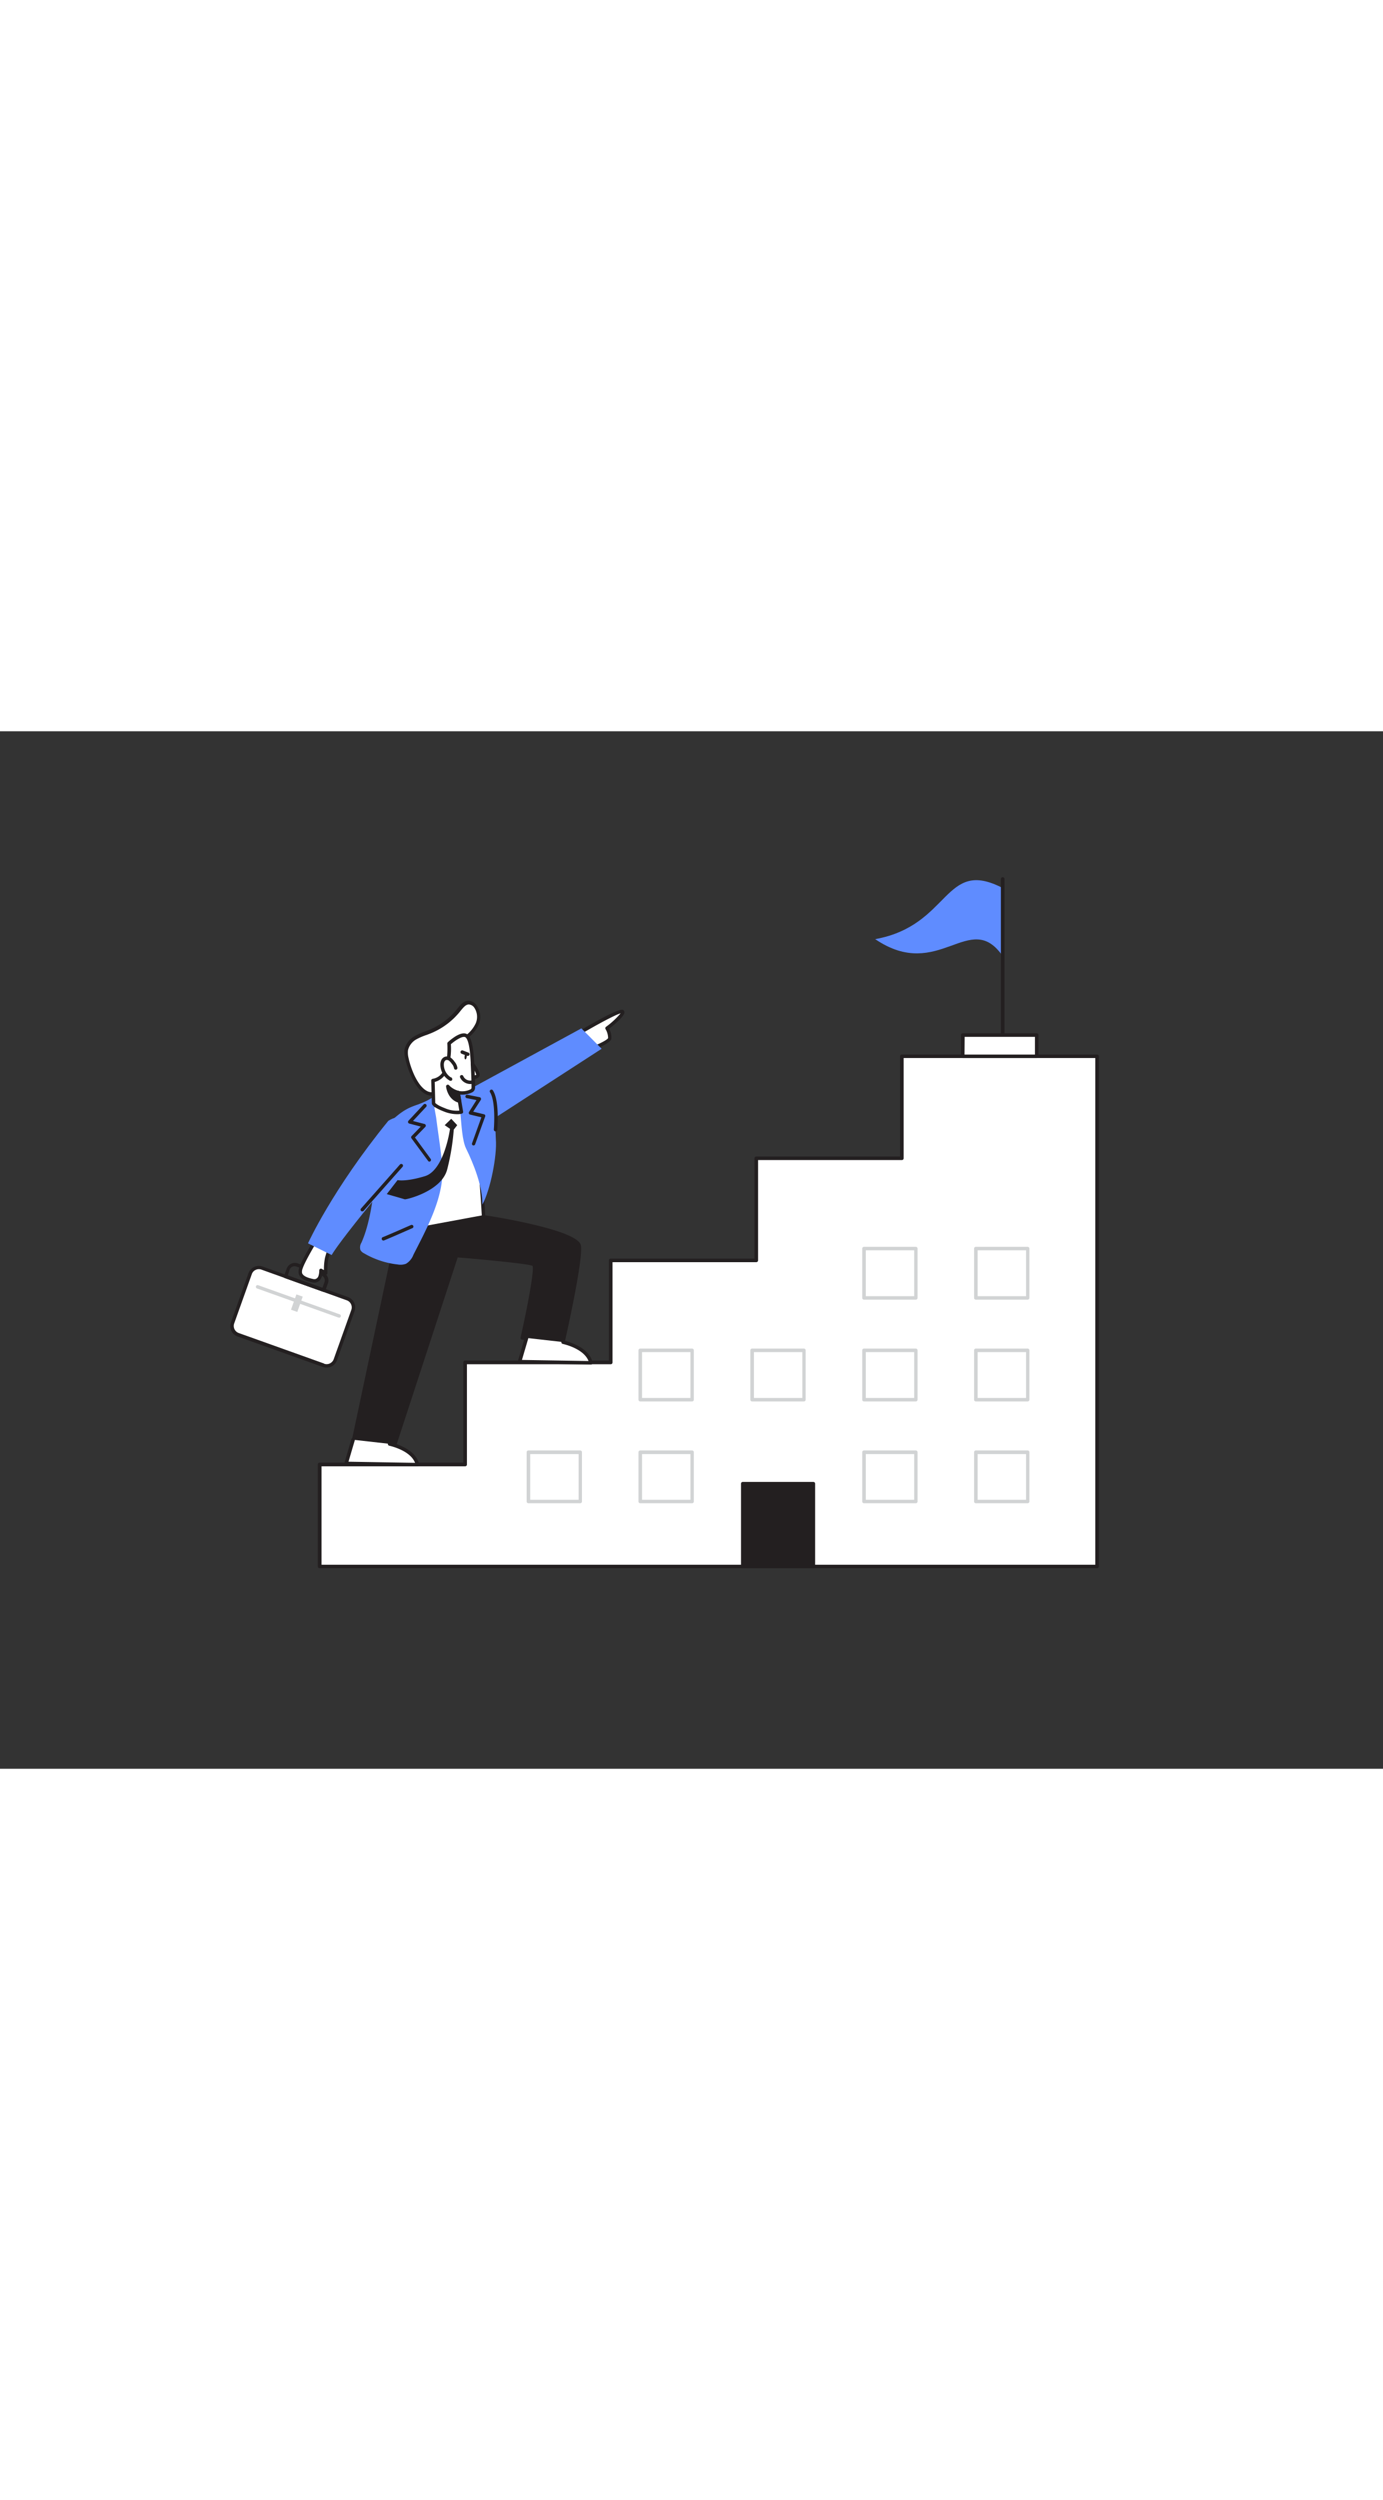 <svg xmlns="http://www.w3.org/2000/svg" viewBox="0 0 400 300" data-imageid="career-flatline-83cb0" imageName="Career" class="illustrations_image" style="width: 166px;"><rect x="0" y="0" width="400" height="300" fill="#333333" stroke="none"/><g id="_162_career_flatline" data-name="#162_career_flatline"><path d="M253.13,60.11C271.57,72.64,280.44,51.24,290,65V45.33C272.91,36.46,275,56.17,253.13,60.11Z" fill="#5f8cff" class="target-color"/><polygon points="260.85 93.96 260.85 123.47 218.75 123.47 218.75 152.97 218.75 152.97 176.64 152.97 176.64 182.48 176.64 182.48 176.64 182.48 176.64 182.48 134.54 182.48 134.54 211.99 92.44 211.99 92.44 241.49 317.3 241.49 317.3 93.96 260.85 93.96" fill="#fff"/><path d="M317.3,242H92.44a.52.52,0,0,1-.52-.52V212a.52.52,0,0,1,.52-.52H134v-29a.52.52,0,0,1,.52-.52h41.59V153a.51.51,0,0,1,.51-.51h41.59v-29a.51.51,0,0,1,.51-.52h41.59V94a.52.52,0,0,1,.52-.52H317.3a.52.52,0,0,1,.52.52V241.49A.52.52,0,0,1,317.3,242ZM93,241H316.79V94.48H261.36v29a.51.51,0,0,1-.51.51H219.26v29a.52.52,0,0,1-.52.52H177.16v29a.52.52,0,0,1-.52.52H135.05v29a.51.51,0,0,1-.51.51H93Z" fill="#231f20"/><rect x="68.88" y="159.01" width="31.58" height="20.48" rx="2.68" transform="translate(61.87 -18.62) rotate(19.66)" fill="#fff"/><path d="M94.47,184a3.34,3.34,0,0,1-1.07-.18h0L68.71,175a3.18,3.18,0,0,1-1.92-4.06l5.08-14.25a3.22,3.22,0,0,1,1.64-1.8,3.17,3.17,0,0,1,2.42-.12l24.7,8.82a3.18,3.18,0,0,1,1.92,4.06l-5.09,14.24A3.18,3.18,0,0,1,94.47,184Zm-.73-1.12a2.18,2.18,0,0,0,2.78-1.32l5.09-14.24a2.18,2.18,0,0,0-1.32-2.78L75.6,155.66a2.2,2.2,0,0,0-1.67.09A2.11,2.11,0,0,0,72.82,157l-5.09,14.24A2.17,2.17,0,0,0,69.05,174l24.69,8.83Z" fill="#231f20"/><path d="M98,169.51l-.17,0-23.51-8.4a.5.5,0,0,1,.34-.94l23.51,8.4a.5.5,0,0,1-.17,1Z" fill="#d1d3d4"/><path d="M93.61,162.07a.47.47,0,0,1-.17,0l-11-3.93a.49.49,0,0,1-.28-.25.48.48,0,0,1,0-.39l.75-2.1a2.53,2.53,0,0,1,3.22-1.53l7.18,2.57a2.52,2.52,0,0,1,1.53,3.22l-.75,2.1A.51.51,0,0,1,93.61,162.07Zm-10.35-4.73,10,3.59.59-1.64a1.52,1.52,0,0,0-.92-1.94l-7.18-2.56a1.53,1.53,0,0,0-2,.92Z" fill="#231f20"/><path d="M171.49,91.67s4.61-1.75,4.87-2.8-.79-3-.79-3,5.26-4,4.47-4.81-13.42,6.75-13.42,6.75" fill="#fff"/><path d="M171.49,92.17a.5.5,0,0,1-.18-1c2.29-.87,4.42-2,4.57-2.47a5.07,5.07,0,0,0-.75-2.59.5.5,0,0,1,.14-.64,23.92,23.92,0,0,0,4.23-3.91c-1.65.45-7.45,3.59-12.62,6.68a.49.49,0,0,1-.68-.18.48.48,0,0,1,.17-.68c13-7.74,13.74-7,14-6.67a.78.78,0,0,1,.22.63c-.07,1.15-2.89,3.49-4.41,4.67a5.2,5.2,0,0,1,.64,2.94c-.3,1.18-3.72,2.59-5.18,3.15A.57.57,0,0,1,171.49,92.17Z" fill="#231f20"/><path d="M95.64,148.89s-.76,2-1.14,3.54a20.23,20.23,0,0,0-.28,4.27c-.4-.4-1-.45-1.41-.8a5.52,5.52,0,0,1-.27,1.81,1.83,1.83,0,0,1-1.29,1.2,2.45,2.45,0,0,1-1-.06c-1.15-.26-3.06-.76-3.43-2.08a2.76,2.76,0,0,1,.16-1.55c.66-2.06,4-7.58,4.54-8.47" fill="#fff"/><path d="M91,159.44a3.42,3.42,0,0,1-.79-.11c-1-.22-3.34-.74-3.8-2.43a3.25,3.25,0,0,1,.16-1.83c.74-2.3,4.55-8.52,4.59-8.59A.5.5,0,0,1,92,147c-1,1.59-3.89,6.53-4.48,8.37a2.36,2.36,0,0,0-.16,1.26c.31,1.1,2.31,1.55,3.06,1.72a1.93,1.93,0,0,0,.77.06,1.36,1.36,0,0,0,.91-.89,5,5,0,0,0,.24-1.65.5.5,0,0,1,.29-.44.51.51,0,0,1,.52.07,2.29,2.29,0,0,0,.54.29l0,0a16.94,16.94,0,0,1,.3-3.51c.38-1.51,1.13-3.51,1.16-3.59a.5.5,0,0,1,.64-.29.5.5,0,0,1,.3.64s-.76,2-1.13,3.48a20.42,20.42,0,0,0-.26,4.13.49.49,0,0,1-.29.47.49.49,0,0,1-.56-.1,1.78,1.78,0,0,0-.6-.33h0A3.92,3.92,0,0,1,93,157.9a2.36,2.36,0,0,1-1.66,1.51A2.43,2.43,0,0,1,91,159.44Z" fill="#231f20"/><path d="M120.43,120.88c-.58.32-21.65,25.51-24.5,30.57l-6.85-3.38s7-15.51,23.23-35.42C119.33,108.14,120.43,120.88,120.43,120.88Z" fill="#5f8cff" class="target-color"/><path d="M139.88,140.39s27.15,4,27.68,8.56-4.73,27.71-4.73,27.71l-11.78-1.24s4.55-20.22,3.34-21.16S132,151.61,132,151.61L113.12,209.5l-11.44-1.74L115,145Z" fill="#231f20"/><path d="M113.12,210h-.07l-11.45-1.74a.46.46,0,0,1-.33-.21.47.47,0,0,1-.08-.38l13.31-62.75a.49.49,0,0,1,.4-.38l24.89-4.63a.43.43,0,0,1,.16,0c.07,0,6.89,1,13.68,2.59,14.05,3.23,14.33,5.62,14.42,6.4.53,4.55-4.52,26.93-4.74,27.88a.49.49,0,0,1-.54.39L151,175.92a.5.5,0,0,1-.35-.21.48.48,0,0,1-.09-.4c2.12-9.37,4-19.68,3.46-20.72-.94-.57-13.61-1.8-21.64-2.45l-18.79,57.52A.5.5,0,0,1,113.12,210Zm-10.85-2.65,10.51,1.6,18.78-57.49a.5.5,0,0,1,.51-.34c5,.4,21.39,1.78,22.62,2.75s-1,11.86-3,21.12l10.78,1.13c.71-3.19,5.09-23.07,4.62-27.11-.35-3-16.81-6.57-27.17-8.11l-24.49,4.54Z" fill="#231f20"/><path d="M139.88,140.39,115,145l6.18-36.76s12.52-.47,14.76.82S139.88,140.39,139.88,140.39Z" fill="#fff"/><path d="M115,145.52a.52.52,0,0,1-.5-.59l6.19-36.76a.49.49,0,0,1,.48-.41c1.29-.05,12.72-.44,15,.88s3.79,24.61,4.2,31.72a.5.5,0,0,1-.41.52l-24.89,4.63Zm6.61-36.78-6,35.65L139.35,140c-.83-14.33-2.42-29.54-3.68-30.47C134,108.55,125.32,108.62,121.6,108.74Z" fill="#231f20"/><path d="M125.39,105.71c-.37.24.71,5.59.77,6.08.56,4.51,1.33,9.1,1.74,13.61.8,8.91-4.47,18.36-8.34,26a5.12,5.12,0,0,1-2.14,2.58,4.58,4.58,0,0,1-2.41.2,24.63,24.63,0,0,1-9.76-3.25,2.37,2.37,0,0,1-1-.92,2.56,2.56,0,0,1,.28-2.12c3.89-8.71,4.11-22.46,5.38-31.91C118.57,106.59,119.42,109.56,125.39,105.71Z" fill="#5f8cff" class="target-color"/><path d="M142.61,101.77c.15,0,.75,15.57.8,16.19.4,4.73-1.61,14.84-3.9,18.89.12-5.13-2.52-11.74-4.74-16.27-1.08-2.21-1.31-7-1.55-9.4,0-.24-.67-5.6-.79-5.61S138.65,101,142.61,101.77Z" fill="#5f8cff" class="target-color"/><path d="M130.51,112.06l-1.89,1.84,1.53,1.06s-1.61,12-7.29,13.7-7.87,1.12-7.87,1.12l-3.13,4.05s4.86,1.39,5.21,1.51,10.65-2.29,12.28-8.67a66.23,66.23,0,0,0,1.89-11.48l1-1.29Z" fill="#231f20"/><path d="M124.22,124.45a.48.48,0,0,1-.4-.21l-4.8-6.52a.5.5,0,0,1,0-.64l2.68-2.77-3.32-.87a.47.47,0,0,1-.35-.34.49.49,0,0,1,.11-.48l4.39-4.71a.5.5,0,1,1,.73.69l-3.82,4.09,3.34.87a.5.5,0,0,1,.36.34.51.51,0,0,1-.12.49l-3,3.08,4.54,6.18a.5.5,0,0,1-.4.8Z" fill="#231f20"/><path d="M111,147.25a.5.5,0,0,1-.19-1c2.84-1.17,8-3.46,8.06-3.48a.5.5,0,0,1,.66.25.49.49,0,0,1-.25.66c-.05,0-5.23,2.32-8.09,3.5A.65.65,0,0,1,111,147.25Z" fill="#231f20"/><path d="M134.77,104.08c.44-.25,33.38-18.17,33.38-18.17l5.86,5.9-34.13,22.1Z" fill="#5f8cff" class="target-color"/><path d="M143.29,115.69h0a.51.51,0,0,1-.46-.55c0-.08.66-8-1.12-10.78a.5.5,0,0,1,.84-.54c2,3.08,1.3,11.07,1.28,11.41A.52.52,0,0,1,143.29,115.69Z" fill="#231f20"/><path d="M137,119.76l-.17,0a.49.49,0,0,1-.3-.63l2.7-7.51-3.27-.78a.5.5,0,0,1-.31-.75l2.16-3.44-2.8-.56a.5.5,0,0,1-.39-.59.49.49,0,0,1,.59-.39l3.51.7a.49.49,0,0,1,.36.29.5.5,0,0,1,0,.46L136.86,110l3.13.75a.56.56,0,0,1,.33.25.53.53,0,0,1,0,.41l-2.89,8A.48.48,0,0,1,137,119.76Z" fill="#231f20"/><path d="M152.28,175.42l-2,6.84,20.61.36c-1.05-4.57-8-6-8-6" fill="#fff"/><path d="M170.87,183.12h0l-20.61-.36a.47.47,0,0,1-.39-.2.53.53,0,0,1-.08-.44l2-6.84a.5.5,0,1,1,1,.28l-1.83,6.22,19.26.32c-1.44-3.7-7.4-4.93-7.46-4.95a.5.5,0,0,1-.4-.58.51.51,0,0,1,.59-.4c.3.06,7.33,1.51,8.44,6.33a.48.48,0,0,1-.1.43A.49.49,0,0,1,170.87,183.12Z" fill="#231f20"/><path d="M126.21,104.67c-4.77,1.68-7.8-6.52-8.55-10.14a6.32,6.32,0,0,1-.14-2.41,5.45,5.45,0,0,1,2.8-3.54,34.42,34.42,0,0,1,4.28-1.83,20.67,20.67,0,0,0,8.23-6.27c.73-.93,1.56-2,2.75-2a2.57,2.57,0,0,1,1.91,1.07,5.25,5.25,0,0,1,.63,5.1c-.67,1.76-2,2.84-3.39,4,.94,1.06,1.37,1.31,1.28,2.71a11.13,11.13,0,0,1-1.11,3.78,26.78,26.78,0,0,1-2.21,3.53c-1.66,2.47-3.33,4.78-6.25,5.94Z" fill="#fff"/><path d="M125,105.4a4.15,4.15,0,0,1-2.09-.58c-3.2-1.8-5.12-7.45-5.69-10.19A6.75,6.75,0,0,1,117,92a6,6,0,0,1,3-3.88,18.22,18.22,0,0,1,3-1.34l1.34-.52a20.14,20.14,0,0,0,8-6.12c.8-1,1.74-2.22,3.14-2.22h0a3.06,3.06,0,0,1,2.3,1.25,5.77,5.77,0,0,1,.71,5.59,9.76,9.76,0,0,1-3.14,3.89,3,3,0,0,1,1.06,2.69,11.9,11.9,0,0,1-1.16,4,20.08,20.08,0,0,1-1.73,2.84l-.52.75c-1.78,2.65-3.49,4.94-6.48,6.12l-.25.1h0A4.47,4.47,0,0,1,125,105.4Zm1.26-.73h0ZM135.58,79h0c-.92,0-1.66,1-2.32,1.78a21.09,21.09,0,0,1-8.47,6.48c-.45.19-.91.36-1.37.54A18.36,18.36,0,0,0,120.57,89a5,5,0,0,0-2.56,3.2,6.09,6.09,0,0,0,.14,2.22c.62,3,2.52,8,5.2,9.52a3.08,3.08,0,0,0,2.69.25l.22-.08c2.72-1.08,4.27-3.15,6-5.75l.53-.76a19,19,0,0,0,1.65-2.7,11,11,0,0,0,1.06-3.6,2.06,2.06,0,0,0-.81-2l-.34-.38a.51.51,0,0,1-.13-.37.54.54,0,0,1,.18-.35l.22-.18a9.28,9.28,0,0,0,3-3.63,4.76,4.76,0,0,0-.55-4.61A2.06,2.06,0,0,0,135.58,79Z" fill="#231f20"/><path d="M136.07,95.55s2.48,3.27,2.06,4-2,.37-2,.37" fill="#fff"/><path d="M137,100.53a4.37,4.37,0,0,1-.94-.11.5.5,0,0,1,.22-1c.51.11,1.31.13,1.47-.13a11.43,11.43,0,0,0-2-3.47.5.5,0,0,1,.8-.61c1.22,1.62,2.58,3.72,2.09,4.57A1.75,1.75,0,0,1,137,100.53Z" fill="#231f20"/><path d="M134.88,88.06c1.52,1.08,1.67,6.59,1.77,8.21q.18,3.41.23,6.83c0,1.44-3.72,1.71-4.41,1.33l1,5.65s-1.76.61-4.86-.59-3.18-1.91-3.18-1.91l-.17-6.59A4.7,4.7,0,0,0,129,97.82c1.27-3,.92-7.54.92-7.54S133.4,87,134.88,88.06Z" fill="#fff"/><path d="M132.15,110.73a10.44,10.44,0,0,1-3.76-.78c-2.95-1.14-3.46-1.94-3.49-2.32l-.18-6.63a.5.5,0,0,1,.47-.51,4.21,4.21,0,0,0,3.3-2.86c1.21-2.89.88-7.27.88-7.31a.53.53,0,0,1,.16-.41c.64-.59,3.92-3.49,5.64-2.26h0c1.41,1,1.78,4.68,2,8.15l0,.44c.13,2.27.21,4.57.24,6.85a1.54,1.54,0,0,1-.88,1.34,6.78,6.78,0,0,1-3.41.64l.83,4.93a.5.5,0,0,1-.33.55A4.51,4.51,0,0,1,132.15,110.73Zm-6.26-3.27c.11.14.66.71,2.86,1.56a8.52,8.52,0,0,0,4.1.67l-.87-5.18a.5.5,0,0,1,.21-.49.51.51,0,0,1,.53,0,5.44,5.44,0,0,0,3.29-.44c.25-.15.37-.3.37-.45,0-2.26-.11-4.55-.23-6.81l0-.44c-.08-1.61-.33-6.53-1.53-7.39-.75-.53-2.88.85-4.21,2a19.11,19.11,0,0,1-1,7.52,5.38,5.38,0,0,1-3.68,3.4Z" fill="#231f20"/><path d="M136.71,101.41a2.69,2.69,0,0,1-3.15-1.51" fill="#fff"/><path d="M136,102a3.26,3.26,0,0,1-2.91-1.86.5.5,0,0,1,.88-.48,2.17,2.17,0,0,0,2.56,1.27.5.5,0,1,1,.31.95A2.82,2.82,0,0,1,136,102Z" fill="#231f20"/><path d="M131.8,97.29a3,3,0,0,0-.73-1.52,4.64,4.64,0,0,0-.89-1,1.51,1.51,0,0,0-1.25-.3,1.4,1.4,0,0,0-.85.77,2.6,2.6,0,0,0-.21,1.14,4.86,4.86,0,0,0,2.53,4.18l-.14-.12" fill="#fff"/><path d="M130.33,101.07a.3.3,0,0,1-.17,0,5.34,5.34,0,0,1-2.79-4.61,3.16,3.16,0,0,1,.26-1.37,1.86,1.86,0,0,1,1.16-1,2,2,0,0,1,1.68.37,4.85,4.85,0,0,1,1,1.09,3.56,3.56,0,0,1,.83,1.78.49.49,0,0,1-.46.53.5.5,0,0,1-.53-.46,2.79,2.79,0,0,0-.64-1.26,4.14,4.14,0,0,0-.79-.87,1,1,0,0,0-.82-.22.92.92,0,0,0-.53.5,2.22,2.22,0,0,0-.16.93,4.4,4.4,0,0,0,2,3.58.43.43,0,0,1,.25.11.62.62,0,0,1,.13.72A.54.54,0,0,1,130.33,101.07Z" fill="#231f20"/><path d="M132.47,104.43a6.05,6.05,0,0,1-2.95-1.75s.35,3.45,3.38,4.26Z" fill="#231f20"/><path d="M132.9,107.44h-.13c-3.33-.89-3.74-4.54-3.75-4.7a.5.5,0,0,1,.89-.36,5.48,5.48,0,0,0,2.68,1.57.5.5,0,0,1,.38.4l.42,2.52a.48.48,0,0,1-.16.45A.46.46,0,0,1,132.9,107.44Zm-2.47-3.34a4.09,4.09,0,0,0,1.83,2.07l-.23-1.35A7.72,7.72,0,0,1,130.43,104.1Z" fill="#231f20"/><ellipse cx="134.67" cy="94.06" rx="0.81" ry="0.32" transform="translate(27.23 218.32) rotate(-84.08)" fill="#231f20"/><line x1="135.32" y1="93.37" x2="133.68" y2="92.74" fill="#fff"/><path d="M135.32,93.87a.57.57,0,0,1-.18,0l-1.64-.63a.51.51,0,0,1-.28-.65.5.5,0,0,1,.64-.29l1.64.63a.51.51,0,0,1,.28.65A.48.48,0,0,1,135.32,93.87Z" fill="#231f20"/><line x1="104.75" y1="138.33" x2="116.04" y2="125.58" fill="#fff"/><path d="M104.75,138.83a.5.5,0,0,1-.33-.13.5.5,0,0,1,0-.7l11.28-12.75a.51.51,0,0,1,.71,0,.5.5,0,0,1,0,.71l-11.28,12.75A.52.52,0,0,1,104.75,138.83Z" fill="#231f20"/><path d="M102.11,204.86l-2,6.84,20.61.35c-1-4.56-8-6-8-6" fill="#fff"/><path d="M120.7,212.55h0l-20.61-.35a.5.5,0,0,1-.47-.64l2-6.84a.5.5,0,1,1,1,.28l-1.83,6.21,19.26.33c-1.44-3.7-7.4-4.93-7.46-4.95a.5.5,0,1,1,.19-1c.3.06,7.33,1.51,8.44,6.33a.51.51,0,0,1-.1.43A.48.48,0,0,1,120.7,212.55Z" fill="#231f20"/><path d="M290,93.89a.52.52,0,0,1-.52-.52V42.72a.52.52,0,0,1,.52-.52.53.53,0,0,1,.52.52V93.37A.52.52,0,0,1,290,93.89Z" fill="#231f20"/><rect x="214.81" y="217.56" width="20.45" height="23.93" fill="#231f20"/><path d="M235.27,242H214.81a.49.49,0,0,1-.49-.5V217.56a.5.5,0,0,1,.49-.5h20.46a.5.5,0,0,1,.49.5v23.93A.49.49,0,0,1,235.27,242Zm-20-1h19.46V218.06H215.31Z" fill="#231f20"/><path d="M167.82,223.22h-15a.5.5,0,0,1-.5-.5V208.46a.5.5,0,0,1,.5-.5h15a.5.5,0,0,1,.5.5v14.26A.5.5,0,0,1,167.82,223.22Zm-14.47-1h14V209h-14Z" fill="#d1d3d4"/><path d="M200.17,223.22h-15a.5.5,0,0,1-.5-.5V208.46a.5.5,0,0,1,.5-.5h15a.5.5,0,0,1,.5.5v14.26A.5.5,0,0,1,200.17,223.22Zm-14.47-1h14V209h-14Z" fill="#d1d3d4"/><path d="M264.88,223.22h-15a.5.5,0,0,1-.5-.5V208.46a.5.5,0,0,1,.5-.5h15a.5.5,0,0,1,.5.5v14.26A.5.5,0,0,1,264.88,223.22Zm-14.47-1h14V209h-14Z" fill="#d1d3d4"/><path d="M297.23,223.22h-15a.5.5,0,0,1-.5-.5V208.46a.5.5,0,0,1,.5-.5h15a.5.5,0,0,1,.5.5v14.26A.5.5,0,0,1,297.23,223.22Zm-14.47-1h14V209h-14Z" fill="#d1d3d4"/><path d="M264.88,193.78h-15a.5.5,0,0,1-.5-.5V179a.5.5,0,0,1,.5-.5h15a.5.5,0,0,1,.5.5v14.26A.5.5,0,0,1,264.88,193.78Zm-14.47-1h14V179.52h-14Z" fill="#d1d3d4"/><path d="M297.23,193.78h-15a.5.5,0,0,1-.5-.5V179a.5.5,0,0,1,.5-.5h15a.5.5,0,0,1,.5.5v14.26A.5.5,0,0,1,297.23,193.78Zm-14.47-1h14V179.52h-14Z" fill="#d1d3d4"/><path d="M200.17,193.78h-15a.5.5,0,0,1-.5-.5V179a.5.5,0,0,1,.5-.5h15a.5.5,0,0,1,.5.5v14.26A.5.5,0,0,1,200.17,193.78Zm-14.47-1h14V179.52h-14Z" fill="#d1d3d4"/><path d="M232.52,193.78h-15a.5.5,0,0,1-.5-.5V179a.5.5,0,0,1,.5-.5h15a.5.5,0,0,1,.5.5v14.26A.5.5,0,0,1,232.52,193.78Zm-14.46-1h14V179.52h-14Z" fill="#d1d3d4"/><path d="M264.88,164.35h-15a.5.5,0,0,1-.5-.5V149.58a.5.5,0,0,1,.5-.5h15a.5.5,0,0,1,.5.5v14.27A.51.51,0,0,1,264.88,164.35Zm-14.47-1h14V150.08h-14Z" fill="#d1d3d4"/><path d="M297.23,164.35h-15a.5.5,0,0,1-.5-.5V149.58a.5.5,0,0,1,.5-.5h15a.5.5,0,0,1,.5.5v14.27A.51.51,0,0,1,297.23,164.35Zm-14.47-1h14V150.08h-14Z" fill="#d1d3d4"/><rect x="278.45" y="87.85" width="21.4" height="6.11" fill="#fff"/><path d="M299.84,94.48H278.45a.52.52,0,0,1-.52-.52V87.85a.52.52,0,0,1,.52-.52h21.39a.52.52,0,0,1,.52.52V94A.52.52,0,0,1,299.84,94.48Zm-20.88-1h20.37V88.36H279Z" fill="#231f20"/><rect x="84.9" y="163.02" width="1.93" height="4.7" transform="translate(59.99 -19.16) rotate(19.46)" fill="#d1d3d4"/></g></svg>